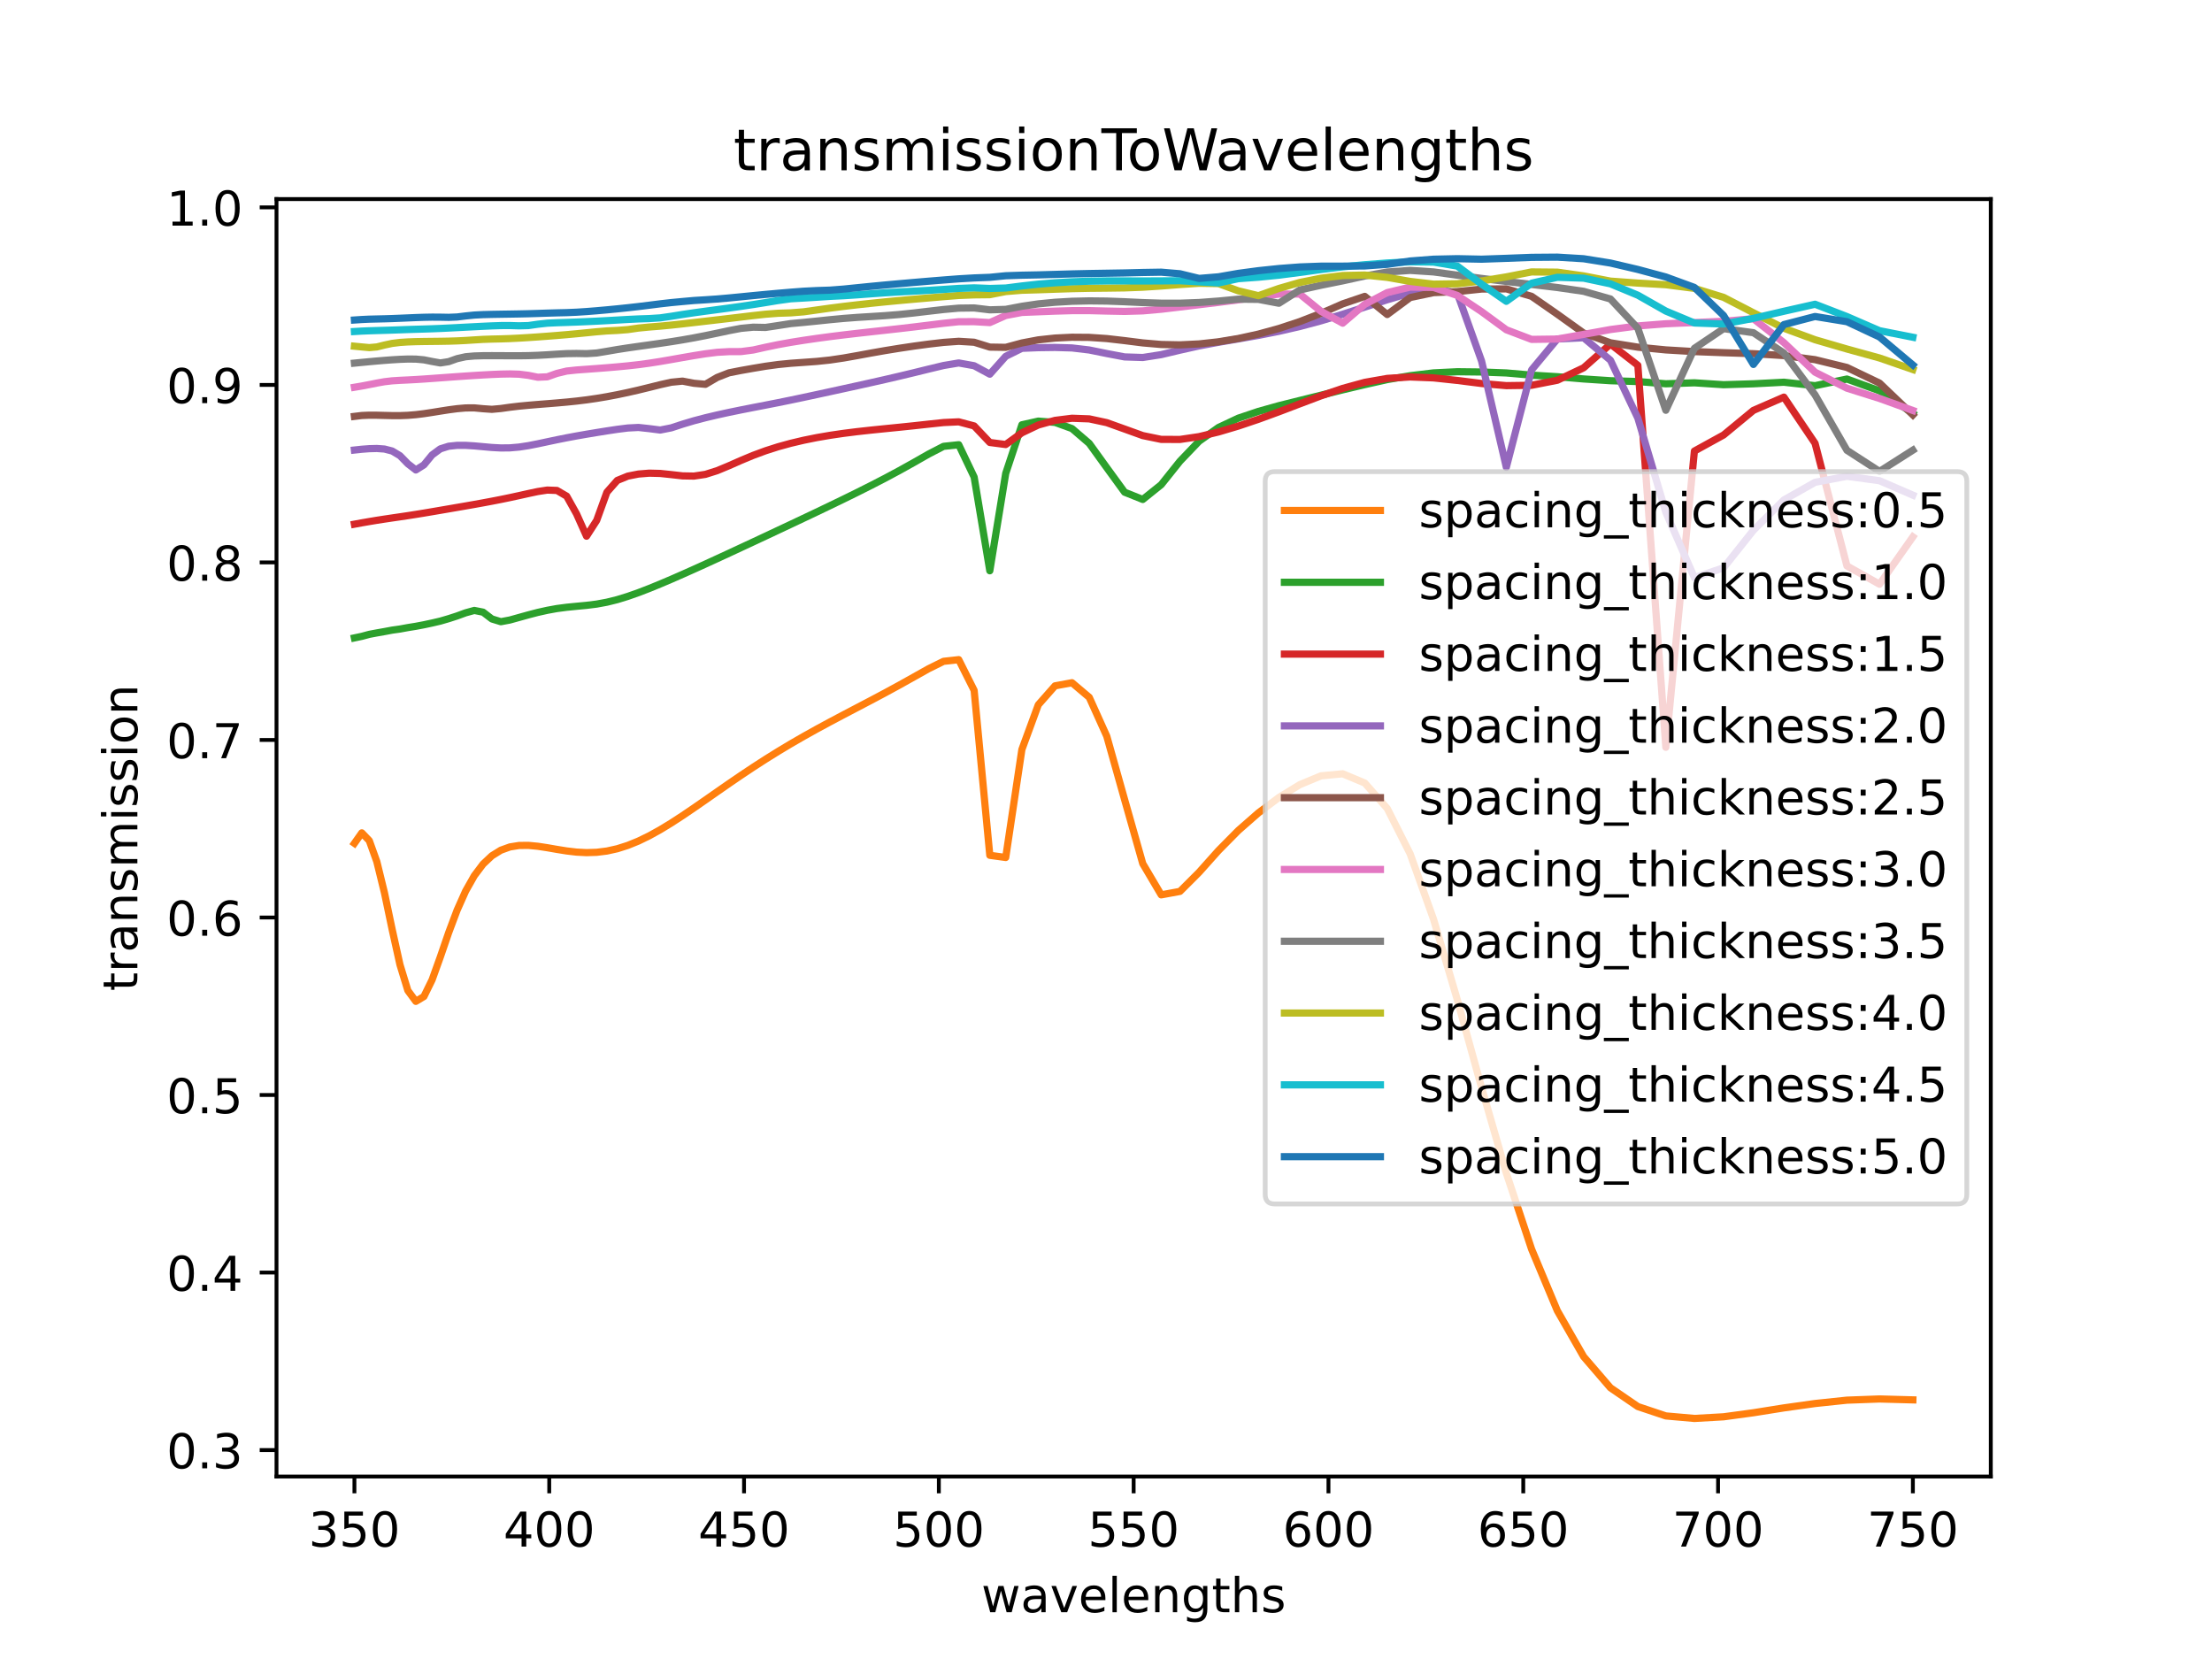 <?xml version="1.0" encoding="utf-8" standalone="no"?>
<!DOCTYPE svg PUBLIC "-//W3C//DTD SVG 1.1//EN"
  "http://www.w3.org/Graphics/SVG/1.1/DTD/svg11.dtd">
<!-- Created with matplotlib (https://matplotlib.org/) -->
<svg height="345.6pt" version="1.1" viewBox="0 0 460.8 345.6" width="460.8pt" xmlns="http://www.w3.org/2000/svg" xmlns:xlink="http://www.w3.org/1999/xlink">
 <defs>
  <style type="text/css">
*{stroke-linecap:butt;stroke-linejoin:round;}
  </style>
 </defs>
 <g id="figure_1">
  <g id="patch_1">
   <path d="M 0 345.6 
L 460.8 345.6 
L 460.8 0 
L 0 0 
z
" style="fill:#ffffff;"/>
  </g>
  <g id="axes_1">
   <g id="patch_2">
    <path d="M 57.6 307.584 
L 414.72 307.584 
L 414.72 41.472 
L 57.6 41.472 
z
" style="fill:#ffffff;"/>
   </g>
   <g id="matplotlib.axis_1">
    <g id="xtick_1">
     <g id="line2d_1">
      <defs>
       <path d="M 0 0 
L 0 3.5 
" id="m0652c06161" style="stroke:#000000;stroke-width:0.8;"/>
      </defs>
      <g>
       <use style="stroke:#000000;stroke-width:0.8;" x="73.833" xlink:href="#m0652c06161" y="307.584"/>
      </g>
     </g>
     <g id="text_1">
      <!-- 350 -->
      <defs>
       <path d="M 40.578 39.312 
Q 47.656 37.797 51.625 33 
Q 55.609 28.219 55.609 21.188 
Q 55.609 10.406 48.188 4.484 
Q 40.766 -1.422 27.094 -1.422 
Q 22.516 -1.422 17.656 -0.516 
Q 12.797 0.391 7.625 2.203 
L 7.625 11.719 
Q 11.719 9.328 16.594 8.109 
Q 21.484 6.891 26.812 6.891 
Q 36.078 6.891 40.938 10.547 
Q 45.797 14.203 45.797 21.188 
Q 45.797 27.641 41.281 31.266 
Q 36.766 34.906 28.719 34.906 
L 20.219 34.906 
L 20.219 43.016 
L 29.109 43.016 
Q 36.375 43.016 40.234 45.922 
Q 44.094 48.828 44.094 54.297 
Q 44.094 59.906 40.109 62.906 
Q 36.141 65.922 28.719 65.922 
Q 24.656 65.922 20.016 65.031 
Q 15.375 64.156 9.812 62.312 
L 9.812 71.094 
Q 15.438 72.656 20.344 73.438 
Q 25.25 74.219 29.594 74.219 
Q 40.828 74.219 47.359 69.109 
Q 53.906 64.016 53.906 55.328 
Q 53.906 49.266 50.438 45.094 
Q 46.969 40.922 40.578 39.312 
z
" id="DejaVuSans-51"/>
       <path d="M 10.797 72.906 
L 49.516 72.906 
L 49.516 64.594 
L 19.828 64.594 
L 19.828 46.734 
Q 21.969 47.469 24.109 47.828 
Q 26.266 48.188 28.422 48.188 
Q 40.625 48.188 47.75 41.5 
Q 54.891 34.812 54.891 23.391 
Q 54.891 11.625 47.562 5.094 
Q 40.234 -1.422 26.906 -1.422 
Q 22.312 -1.422 17.547 -0.641 
Q 12.797 0.141 7.719 1.703 
L 7.719 11.625 
Q 12.109 9.234 16.797 8.062 
Q 21.484 6.891 26.703 6.891 
Q 35.156 6.891 40.078 11.328 
Q 45.016 15.766 45.016 23.391 
Q 45.016 31 40.078 35.438 
Q 35.156 39.891 26.703 39.891 
Q 22.75 39.891 18.812 39.016 
Q 14.891 38.141 10.797 36.281 
z
" id="DejaVuSans-53"/>
       <path d="M 31.781 66.406 
Q 24.172 66.406 20.328 58.906 
Q 16.5 51.422 16.5 36.375 
Q 16.5 21.391 20.328 13.891 
Q 24.172 6.391 31.781 6.391 
Q 39.453 6.391 43.281 13.891 
Q 47.125 21.391 47.125 36.375 
Q 47.125 51.422 43.281 58.906 
Q 39.453 66.406 31.781 66.406 
z
M 31.781 74.219 
Q 44.047 74.219 50.516 64.516 
Q 56.984 54.828 56.984 36.375 
Q 56.984 17.969 50.516 8.266 
Q 44.047 -1.422 31.781 -1.422 
Q 19.531 -1.422 13.062 8.266 
Q 6.594 17.969 6.594 36.375 
Q 6.594 54.828 13.062 64.516 
Q 19.531 74.219 31.781 74.219 
z
" id="DejaVuSans-48"/>
      </defs>
      <g transform="translate(64.289 322.182)scale(0.1 -0.1)">
       <use xlink:href="#DejaVuSans-51"/>
       <use x="63.623" xlink:href="#DejaVuSans-53"/>
       <use x="127.246" xlink:href="#DejaVuSans-48"/>
      </g>
     </g>
    </g>
    <g id="xtick_2">
     <g id="line2d_2">
      <g>
       <use style="stroke:#000000;stroke-width:0.8;" x="114.415" xlink:href="#m0652c06161" y="307.584"/>
      </g>
     </g>
     <g id="text_2">
      <!-- 400 -->
      <defs>
       <path d="M 37.797 64.312 
L 12.891 25.391 
L 37.797 25.391 
z
M 35.203 72.906 
L 47.609 72.906 
L 47.609 25.391 
L 58.016 25.391 
L 58.016 17.188 
L 47.609 17.188 
L 47.609 0 
L 37.797 0 
L 37.797 17.188 
L 4.891 17.188 
L 4.891 26.703 
z
" id="DejaVuSans-52"/>
      </defs>
      <g transform="translate(104.871 322.182)scale(0.1 -0.1)">
       <use xlink:href="#DejaVuSans-52"/>
       <use x="63.623" xlink:href="#DejaVuSans-48"/>
       <use x="127.246" xlink:href="#DejaVuSans-48"/>
      </g>
     </g>
    </g>
    <g id="xtick_3">
     <g id="line2d_3">
      <g>
       <use style="stroke:#000000;stroke-width:0.8;" x="154.996" xlink:href="#m0652c06161" y="307.584"/>
      </g>
     </g>
     <g id="text_3">
      <!-- 450 -->
      <g transform="translate(145.453 322.182)scale(0.1 -0.1)">
       <use xlink:href="#DejaVuSans-52"/>
       <use x="63.623" xlink:href="#DejaVuSans-53"/>
       <use x="127.246" xlink:href="#DejaVuSans-48"/>
      </g>
     </g>
    </g>
    <g id="xtick_4">
     <g id="line2d_4">
      <g>
       <use style="stroke:#000000;stroke-width:0.8;" x="195.578" xlink:href="#m0652c06161" y="307.584"/>
      </g>
     </g>
     <g id="text_4">
      <!-- 500 -->
      <g transform="translate(186.034 322.182)scale(0.1 -0.1)">
       <use xlink:href="#DejaVuSans-53"/>
       <use x="63.623" xlink:href="#DejaVuSans-48"/>
       <use x="127.246" xlink:href="#DejaVuSans-48"/>
      </g>
     </g>
    </g>
    <g id="xtick_5">
     <g id="line2d_5">
      <g>
       <use style="stroke:#000000;stroke-width:0.8;" x="236.16" xlink:href="#m0652c06161" y="307.584"/>
      </g>
     </g>
     <g id="text_5">
      <!-- 550 -->
      <g transform="translate(226.616 322.182)scale(0.1 -0.1)">
       <use xlink:href="#DejaVuSans-53"/>
       <use x="63.623" xlink:href="#DejaVuSans-53"/>
       <use x="127.246" xlink:href="#DejaVuSans-48"/>
      </g>
     </g>
    </g>
    <g id="xtick_6">
     <g id="line2d_6">
      <g>
       <use style="stroke:#000000;stroke-width:0.8;" x="276.742" xlink:href="#m0652c06161" y="307.584"/>
      </g>
     </g>
     <g id="text_6">
      <!-- 600 -->
      <defs>
       <path d="M 33.016 40.375 
Q 26.375 40.375 22.484 35.828 
Q 18.609 31.297 18.609 23.391 
Q 18.609 15.531 22.484 10.953 
Q 26.375 6.391 33.016 6.391 
Q 39.656 6.391 43.531 10.953 
Q 47.406 15.531 47.406 23.391 
Q 47.406 31.297 43.531 35.828 
Q 39.656 40.375 33.016 40.375 
z
M 52.594 71.297 
L 52.594 62.312 
Q 48.875 64.062 45.094 64.984 
Q 41.312 65.922 37.594 65.922 
Q 27.828 65.922 22.672 59.328 
Q 17.531 52.734 16.797 39.406 
Q 19.672 43.656 24.016 45.922 
Q 28.375 48.188 33.594 48.188 
Q 44.578 48.188 50.953 41.516 
Q 57.328 34.859 57.328 23.391 
Q 57.328 12.156 50.688 5.359 
Q 44.047 -1.422 33.016 -1.422 
Q 20.359 -1.422 13.672 8.266 
Q 6.984 17.969 6.984 36.375 
Q 6.984 53.656 15.188 63.938 
Q 23.391 74.219 37.203 74.219 
Q 40.922 74.219 44.703 73.484 
Q 48.484 72.75 52.594 71.297 
z
" id="DejaVuSans-54"/>
      </defs>
      <g transform="translate(267.198 322.182)scale(0.1 -0.1)">
       <use xlink:href="#DejaVuSans-54"/>
       <use x="63.623" xlink:href="#DejaVuSans-48"/>
       <use x="127.246" xlink:href="#DejaVuSans-48"/>
      </g>
     </g>
    </g>
    <g id="xtick_7">
     <g id="line2d_7">
      <g>
       <use style="stroke:#000000;stroke-width:0.8;" x="317.324" xlink:href="#m0652c06161" y="307.584"/>
      </g>
     </g>
     <g id="text_7">
      <!-- 650 -->
      <g transform="translate(307.78 322.182)scale(0.1 -0.1)">
       <use xlink:href="#DejaVuSans-54"/>
       <use x="63.623" xlink:href="#DejaVuSans-53"/>
       <use x="127.246" xlink:href="#DejaVuSans-48"/>
      </g>
     </g>
    </g>
    <g id="xtick_8">
     <g id="line2d_8">
      <g>
       <use style="stroke:#000000;stroke-width:0.8;" x="357.905" xlink:href="#m0652c06161" y="307.584"/>
      </g>
     </g>
     <g id="text_8">
      <!-- 700 -->
      <defs>
       <path d="M 8.203 72.906 
L 55.078 72.906 
L 55.078 68.703 
L 28.609 0 
L 18.312 0 
L 43.219 64.594 
L 8.203 64.594 
z
" id="DejaVuSans-55"/>
      </defs>
      <g transform="translate(348.362 322.182)scale(0.1 -0.1)">
       <use xlink:href="#DejaVuSans-55"/>
       <use x="63.623" xlink:href="#DejaVuSans-48"/>
       <use x="127.246" xlink:href="#DejaVuSans-48"/>
      </g>
     </g>
    </g>
    <g id="xtick_9">
     <g id="line2d_9">
      <g>
       <use style="stroke:#000000;stroke-width:0.8;" x="398.487" xlink:href="#m0652c06161" y="307.584"/>
      </g>
     </g>
     <g id="text_9">
      <!-- 750 -->
      <g transform="translate(388.944 322.182)scale(0.1 -0.1)">
       <use xlink:href="#DejaVuSans-55"/>
       <use x="63.623" xlink:href="#DejaVuSans-53"/>
       <use x="127.246" xlink:href="#DejaVuSans-48"/>
      </g>
     </g>
    </g>
    <g id="text_10">
     <!-- wavelengths -->
     <defs>
      <path d="M 4.203 54.688 
L 13.188 54.688 
L 24.422 12.016 
L 35.594 54.688 
L 46.188 54.688 
L 57.422 12.016 
L 68.609 54.688 
L 77.594 54.688 
L 63.281 0 
L 52.688 0 
L 40.922 44.828 
L 29.109 0 
L 18.5 0 
z
" id="DejaVuSans-119"/>
      <path d="M 34.281 27.484 
Q 23.391 27.484 19.188 25 
Q 14.984 22.516 14.984 16.5 
Q 14.984 11.719 18.141 8.906 
Q 21.297 6.109 26.703 6.109 
Q 34.188 6.109 38.703 11.406 
Q 43.219 16.703 43.219 25.484 
L 43.219 27.484 
z
M 52.203 31.203 
L 52.203 0 
L 43.219 0 
L 43.219 8.297 
Q 40.141 3.328 35.547 0.953 
Q 30.953 -1.422 24.312 -1.422 
Q 15.922 -1.422 10.953 3.297 
Q 6 8.016 6 15.922 
Q 6 25.141 12.172 29.828 
Q 18.359 34.516 30.609 34.516 
L 43.219 34.516 
L 43.219 35.406 
Q 43.219 41.609 39.141 45 
Q 35.062 48.391 27.688 48.391 
Q 23 48.391 18.547 47.266 
Q 14.109 46.141 10.016 43.891 
L 10.016 52.203 
Q 14.938 54.109 19.578 55.047 
Q 24.219 56 28.609 56 
Q 40.484 56 46.344 49.844 
Q 52.203 43.703 52.203 31.203 
z
" id="DejaVuSans-97"/>
      <path d="M 2.984 54.688 
L 12.5 54.688 
L 29.594 8.797 
L 46.688 54.688 
L 56.203 54.688 
L 35.688 0 
L 23.484 0 
z
" id="DejaVuSans-118"/>
      <path d="M 56.203 29.594 
L 56.203 25.203 
L 14.891 25.203 
Q 15.484 15.922 20.484 11.062 
Q 25.484 6.203 34.422 6.203 
Q 39.594 6.203 44.453 7.469 
Q 49.312 8.734 54.109 11.281 
L 54.109 2.781 
Q 49.266 0.734 44.188 -0.344 
Q 39.109 -1.422 33.891 -1.422 
Q 20.797 -1.422 13.156 6.188 
Q 5.516 13.812 5.516 26.812 
Q 5.516 40.234 12.766 48.109 
Q 20.016 56 32.328 56 
Q 43.359 56 49.781 48.891 
Q 56.203 41.797 56.203 29.594 
z
M 47.219 32.234 
Q 47.125 39.594 43.094 43.984 
Q 39.062 48.391 32.422 48.391 
Q 24.906 48.391 20.391 44.141 
Q 15.875 39.891 15.188 32.172 
z
" id="DejaVuSans-101"/>
      <path d="M 9.422 75.984 
L 18.406 75.984 
L 18.406 0 
L 9.422 0 
z
" id="DejaVuSans-108"/>
      <path d="M 54.891 33.016 
L 54.891 0 
L 45.906 0 
L 45.906 32.719 
Q 45.906 40.484 42.875 44.328 
Q 39.844 48.188 33.797 48.188 
Q 26.516 48.188 22.312 43.547 
Q 18.109 38.922 18.109 30.906 
L 18.109 0 
L 9.078 0 
L 9.078 54.688 
L 18.109 54.688 
L 18.109 46.188 
Q 21.344 51.125 25.703 53.562 
Q 30.078 56 35.797 56 
Q 45.219 56 50.047 50.172 
Q 54.891 44.344 54.891 33.016 
z
" id="DejaVuSans-110"/>
      <path d="M 45.406 27.984 
Q 45.406 37.75 41.375 43.109 
Q 37.359 48.484 30.078 48.484 
Q 22.859 48.484 18.828 43.109 
Q 14.797 37.75 14.797 27.984 
Q 14.797 18.266 18.828 12.891 
Q 22.859 7.516 30.078 7.516 
Q 37.359 7.516 41.375 12.891 
Q 45.406 18.266 45.406 27.984 
z
M 54.391 6.781 
Q 54.391 -7.172 48.188 -13.984 
Q 42 -20.797 29.203 -20.797 
Q 24.469 -20.797 20.266 -20.094 
Q 16.062 -19.391 12.109 -17.922 
L 12.109 -9.188 
Q 16.062 -11.328 19.922 -12.344 
Q 23.781 -13.375 27.781 -13.375 
Q 36.625 -13.375 41.016 -8.766 
Q 45.406 -4.156 45.406 5.172 
L 45.406 9.625 
Q 42.625 4.781 38.281 2.391 
Q 33.938 0 27.875 0 
Q 17.828 0 11.672 7.656 
Q 5.516 15.328 5.516 27.984 
Q 5.516 40.672 11.672 48.328 
Q 17.828 56 27.875 56 
Q 33.938 56 38.281 53.609 
Q 42.625 51.219 45.406 46.391 
L 45.406 54.688 
L 54.391 54.688 
z
" id="DejaVuSans-103"/>
      <path d="M 18.312 70.219 
L 18.312 54.688 
L 36.812 54.688 
L 36.812 47.703 
L 18.312 47.703 
L 18.312 18.016 
Q 18.312 11.328 20.141 9.422 
Q 21.969 7.516 27.594 7.516 
L 36.812 7.516 
L 36.812 0 
L 27.594 0 
Q 17.188 0 13.234 3.875 
Q 9.281 7.766 9.281 18.016 
L 9.281 47.703 
L 2.688 47.703 
L 2.688 54.688 
L 9.281 54.688 
L 9.281 70.219 
z
" id="DejaVuSans-116"/>
      <path d="M 54.891 33.016 
L 54.891 0 
L 45.906 0 
L 45.906 32.719 
Q 45.906 40.484 42.875 44.328 
Q 39.844 48.188 33.797 48.188 
Q 26.516 48.188 22.312 43.547 
Q 18.109 38.922 18.109 30.906 
L 18.109 0 
L 9.078 0 
L 9.078 75.984 
L 18.109 75.984 
L 18.109 46.188 
Q 21.344 51.125 25.703 53.562 
Q 30.078 56 35.797 56 
Q 45.219 56 50.047 50.172 
Q 54.891 44.344 54.891 33.016 
z
" id="DejaVuSans-104"/>
      <path d="M 44.281 53.078 
L 44.281 44.578 
Q 40.484 46.531 36.375 47.5 
Q 32.281 48.484 27.875 48.484 
Q 21.188 48.484 17.844 46.438 
Q 14.5 44.391 14.5 40.281 
Q 14.5 37.156 16.891 35.375 
Q 19.281 33.594 26.516 31.984 
L 29.594 31.297 
Q 39.156 29.25 43.188 25.516 
Q 47.219 21.781 47.219 15.094 
Q 47.219 7.469 41.188 3.016 
Q 35.156 -1.422 24.609 -1.422 
Q 20.219 -1.422 15.453 -0.562 
Q 10.688 0.297 5.422 2 
L 5.422 11.281 
Q 10.406 8.688 15.234 7.391 
Q 20.062 6.109 24.812 6.109 
Q 31.156 6.109 34.562 8.281 
Q 37.984 10.453 37.984 14.406 
Q 37.984 18.062 35.516 20.016 
Q 33.062 21.969 24.703 23.781 
L 21.578 24.516 
Q 13.234 26.266 9.516 29.906 
Q 5.812 33.547 5.812 39.891 
Q 5.812 47.609 11.281 51.797 
Q 16.75 56 26.812 56 
Q 31.781 56 36.172 55.266 
Q 40.578 54.547 44.281 53.078 
z
" id="DejaVuSans-115"/>
     </defs>
     <g transform="translate(204.429 335.861)scale(0.1 -0.1)">
      <use xlink:href="#DejaVuSans-119"/>
      <use x="81.787" xlink:href="#DejaVuSans-97"/>
      <use x="143.066" xlink:href="#DejaVuSans-118"/>
      <use x="202.246" xlink:href="#DejaVuSans-101"/>
      <use x="263.77" xlink:href="#DejaVuSans-108"/>
      <use x="291.553" xlink:href="#DejaVuSans-101"/>
      <use x="353.076" xlink:href="#DejaVuSans-110"/>
      <use x="416.455" xlink:href="#DejaVuSans-103"/>
      <use x="479.932" xlink:href="#DejaVuSans-116"/>
      <use x="519.141" xlink:href="#DejaVuSans-104"/>
      <use x="582.52" xlink:href="#DejaVuSans-115"/>
     </g>
    </g>
   </g>
   <g id="matplotlib.axis_2">
    <g id="ytick_1">
     <g id="line2d_10">
      <defs>
       <path d="M 0 0 
L -3.5 0 
" id="m2aaad8d2aa" style="stroke:#000000;stroke-width:0.8;"/>
      </defs>
      <g>
       <use style="stroke:#000000;stroke-width:0.8;" x="57.6" xlink:href="#m2aaad8d2aa" y="302.077"/>
      </g>
     </g>
     <g id="text_11">
      <!-- 0.3 -->
      <defs>
       <path d="M 10.688 12.406 
L 21 12.406 
L 21 0 
L 10.688 0 
z
" id="DejaVuSans-46"/>
      </defs>
      <g transform="translate(34.697 305.876)scale(0.1 -0.1)">
       <use xlink:href="#DejaVuSans-48"/>
       <use x="63.623" xlink:href="#DejaVuSans-46"/>
       <use x="95.41" xlink:href="#DejaVuSans-51"/>
      </g>
     </g>
    </g>
    <g id="ytick_2">
     <g id="line2d_11">
      <g>
       <use style="stroke:#000000;stroke-width:0.8;" x="57.6" xlink:href="#m2aaad8d2aa" y="265.094"/>
      </g>
     </g>
     <g id="text_12">
      <!-- 0.4 -->
      <g transform="translate(34.697 268.893)scale(0.1 -0.1)">
       <use xlink:href="#DejaVuSans-48"/>
       <use x="63.623" xlink:href="#DejaVuSans-46"/>
       <use x="95.41" xlink:href="#DejaVuSans-52"/>
      </g>
     </g>
    </g>
    <g id="ytick_3">
     <g id="line2d_12">
      <g>
       <use style="stroke:#000000;stroke-width:0.8;" x="57.6" xlink:href="#m2aaad8d2aa" y="228.111"/>
      </g>
     </g>
     <g id="text_13">
      <!-- 0.5 -->
      <g transform="translate(34.697 231.911)scale(0.1 -0.1)">
       <use xlink:href="#DejaVuSans-48"/>
       <use x="63.623" xlink:href="#DejaVuSans-46"/>
       <use x="95.41" xlink:href="#DejaVuSans-53"/>
      </g>
     </g>
    </g>
    <g id="ytick_4">
     <g id="line2d_13">
      <g>
       <use style="stroke:#000000;stroke-width:0.8;" x="57.6" xlink:href="#m2aaad8d2aa" y="191.129"/>
      </g>
     </g>
     <g id="text_14">
      <!-- 0.6 -->
      <g transform="translate(34.697 194.928)scale(0.1 -0.1)">
       <use xlink:href="#DejaVuSans-48"/>
       <use x="63.623" xlink:href="#DejaVuSans-46"/>
       <use x="95.41" xlink:href="#DejaVuSans-54"/>
      </g>
     </g>
    </g>
    <g id="ytick_5">
     <g id="line2d_14">
      <g>
       <use style="stroke:#000000;stroke-width:0.8;" x="57.6" xlink:href="#m2aaad8d2aa" y="154.146"/>
      </g>
     </g>
     <g id="text_15">
      <!-- 0.7 -->
      <g transform="translate(34.697 157.945)scale(0.1 -0.1)">
       <use xlink:href="#DejaVuSans-48"/>
       <use x="63.623" xlink:href="#DejaVuSans-46"/>
       <use x="95.41" xlink:href="#DejaVuSans-55"/>
      </g>
     </g>
    </g>
    <g id="ytick_6">
     <g id="line2d_15">
      <g>
       <use style="stroke:#000000;stroke-width:0.8;" x="57.6" xlink:href="#m2aaad8d2aa" y="117.164"/>
      </g>
     </g>
     <g id="text_16">
      <!-- 0.8 -->
      <defs>
       <path d="M 31.781 34.625 
Q 24.75 34.625 20.719 30.859 
Q 16.703 27.094 16.703 20.516 
Q 16.703 13.922 20.719 10.156 
Q 24.75 6.391 31.781 6.391 
Q 38.812 6.391 42.859 10.172 
Q 46.922 13.969 46.922 20.516 
Q 46.922 27.094 42.891 30.859 
Q 38.875 34.625 31.781 34.625 
z
M 21.922 38.812 
Q 15.578 40.375 12.031 44.719 
Q 8.5 49.078 8.5 55.328 
Q 8.5 64.062 14.719 69.141 
Q 20.953 74.219 31.781 74.219 
Q 42.672 74.219 48.875 69.141 
Q 55.078 64.062 55.078 55.328 
Q 55.078 49.078 51.531 44.719 
Q 48 40.375 41.703 38.812 
Q 48.828 37.156 52.797 32.312 
Q 56.781 27.484 56.781 20.516 
Q 56.781 9.906 50.312 4.234 
Q 43.844 -1.422 31.781 -1.422 
Q 19.734 -1.422 13.25 4.234 
Q 6.781 9.906 6.781 20.516 
Q 6.781 27.484 10.781 32.312 
Q 14.797 37.156 21.922 38.812 
z
M 18.312 54.391 
Q 18.312 48.734 21.844 45.562 
Q 25.391 42.391 31.781 42.391 
Q 38.141 42.391 41.719 45.562 
Q 45.312 48.734 45.312 54.391 
Q 45.312 60.062 41.719 63.234 
Q 38.141 66.406 31.781 66.406 
Q 25.391 66.406 21.844 63.234 
Q 18.312 60.062 18.312 54.391 
z
" id="DejaVuSans-56"/>
      </defs>
      <g transform="translate(34.697 120.963)scale(0.1 -0.1)">
       <use xlink:href="#DejaVuSans-48"/>
       <use x="63.623" xlink:href="#DejaVuSans-46"/>
       <use x="95.41" xlink:href="#DejaVuSans-56"/>
      </g>
     </g>
    </g>
    <g id="ytick_7">
     <g id="line2d_16">
      <g>
       <use style="stroke:#000000;stroke-width:0.8;" x="57.6" xlink:href="#m2aaad8d2aa" y="80.181"/>
      </g>
     </g>
     <g id="text_17">
      <!-- 0.9 -->
      <defs>
       <path d="M 10.984 1.516 
L 10.984 10.5 
Q 14.703 8.734 18.5 7.812 
Q 22.312 6.891 25.984 6.891 
Q 35.75 6.891 40.891 13.453 
Q 46.047 20.016 46.781 33.406 
Q 43.953 29.203 39.594 26.953 
Q 35.25 24.703 29.984 24.703 
Q 19.047 24.703 12.672 31.312 
Q 6.297 37.938 6.297 49.422 
Q 6.297 60.641 12.938 67.422 
Q 19.578 74.219 30.609 74.219 
Q 43.266 74.219 49.922 64.516 
Q 56.594 54.828 56.594 36.375 
Q 56.594 19.141 48.406 8.859 
Q 40.234 -1.422 26.422 -1.422 
Q 22.703 -1.422 18.891 -0.688 
Q 15.094 0.047 10.984 1.516 
z
M 30.609 32.422 
Q 37.25 32.422 41.125 36.953 
Q 45.016 41.5 45.016 49.422 
Q 45.016 57.281 41.125 61.844 
Q 37.25 66.406 30.609 66.406 
Q 23.969 66.406 20.094 61.844 
Q 16.219 57.281 16.219 49.422 
Q 16.219 41.5 20.094 36.953 
Q 23.969 32.422 30.609 32.422 
z
" id="DejaVuSans-57"/>
      </defs>
      <g transform="translate(34.697 83.98)scale(0.1 -0.1)">
       <use xlink:href="#DejaVuSans-48"/>
       <use x="63.623" xlink:href="#DejaVuSans-46"/>
       <use x="95.41" xlink:href="#DejaVuSans-57"/>
      </g>
     </g>
    </g>
    <g id="ytick_8">
     <g id="line2d_17">
      <g>
       <use style="stroke:#000000;stroke-width:0.8;" x="57.6" xlink:href="#m2aaad8d2aa" y="43.198"/>
      </g>
     </g>
     <g id="text_18">
      <!-- 1.0 -->
      <defs>
       <path d="M 12.406 8.297 
L 28.516 8.297 
L 28.516 63.922 
L 10.984 60.406 
L 10.984 69.391 
L 28.422 72.906 
L 38.281 72.906 
L 38.281 8.297 
L 54.391 8.297 
L 54.391 0 
L 12.406 0 
z
" id="DejaVuSans-49"/>
      </defs>
      <g transform="translate(34.697 46.997)scale(0.1 -0.1)">
       <use xlink:href="#DejaVuSans-49"/>
       <use x="63.623" xlink:href="#DejaVuSans-46"/>
       <use x="95.41" xlink:href="#DejaVuSans-48"/>
      </g>
     </g>
    </g>
    <g id="text_19">
     <!-- transmission -->
     <defs>
      <path d="M 41.109 46.297 
Q 39.594 47.172 37.812 47.578 
Q 36.031 48 33.891 48 
Q 26.266 48 22.188 43.047 
Q 18.109 38.094 18.109 28.812 
L 18.109 0 
L 9.078 0 
L 9.078 54.688 
L 18.109 54.688 
L 18.109 46.188 
Q 20.953 51.172 25.484 53.578 
Q 30.031 56 36.531 56 
Q 37.453 56 38.578 55.875 
Q 39.703 55.766 41.062 55.516 
z
" id="DejaVuSans-114"/>
      <path d="M 52 44.188 
Q 55.375 50.25 60.062 53.125 
Q 64.75 56 71.094 56 
Q 79.641 56 84.281 50.016 
Q 88.922 44.047 88.922 33.016 
L 88.922 0 
L 79.891 0 
L 79.891 32.719 
Q 79.891 40.578 77.094 44.375 
Q 74.312 48.188 68.609 48.188 
Q 61.625 48.188 57.562 43.547 
Q 53.516 38.922 53.516 30.906 
L 53.516 0 
L 44.484 0 
L 44.484 32.719 
Q 44.484 40.625 41.703 44.406 
Q 38.922 48.188 33.109 48.188 
Q 26.219 48.188 22.156 43.531 
Q 18.109 38.875 18.109 30.906 
L 18.109 0 
L 9.078 0 
L 9.078 54.688 
L 18.109 54.688 
L 18.109 46.188 
Q 21.188 51.219 25.484 53.609 
Q 29.781 56 35.688 56 
Q 41.656 56 45.828 52.969 
Q 50 49.953 52 44.188 
z
" id="DejaVuSans-109"/>
      <path d="M 9.422 54.688 
L 18.406 54.688 
L 18.406 0 
L 9.422 0 
z
M 9.422 75.984 
L 18.406 75.984 
L 18.406 64.594 
L 9.422 64.594 
z
" id="DejaVuSans-105"/>
      <path d="M 30.609 48.391 
Q 23.391 48.391 19.188 42.75 
Q 14.984 37.109 14.984 27.297 
Q 14.984 17.484 19.156 11.844 
Q 23.344 6.203 30.609 6.203 
Q 37.797 6.203 41.984 11.859 
Q 46.188 17.531 46.188 27.297 
Q 46.188 37.016 41.984 42.703 
Q 37.797 48.391 30.609 48.391 
z
M 30.609 56 
Q 42.328 56 49.016 48.375 
Q 55.719 40.766 55.719 27.297 
Q 55.719 13.875 49.016 6.219 
Q 42.328 -1.422 30.609 -1.422 
Q 18.844 -1.422 12.172 6.219 
Q 5.516 13.875 5.516 27.297 
Q 5.516 40.766 12.172 48.375 
Q 18.844 56 30.609 56 
z
" id="DejaVuSans-111"/>
     </defs>
     <g transform="translate(28.617 206.467)rotate(-90)scale(0.1 -0.1)">
      <use xlink:href="#DejaVuSans-116"/>
      <use x="39.209" xlink:href="#DejaVuSans-114"/>
      <use x="80.322" xlink:href="#DejaVuSans-97"/>
      <use x="141.602" xlink:href="#DejaVuSans-110"/>
      <use x="204.98" xlink:href="#DejaVuSans-115"/>
      <use x="257.08" xlink:href="#DejaVuSans-109"/>
      <use x="354.492" xlink:href="#DejaVuSans-105"/>
      <use x="382.275" xlink:href="#DejaVuSans-115"/>
      <use x="434.375" xlink:href="#DejaVuSans-115"/>
      <use x="486.475" xlink:href="#DejaVuSans-105"/>
      <use x="514.258" xlink:href="#DejaVuSans-111"/>
      <use x="575.439" xlink:href="#DejaVuSans-110"/>
     </g>
    </g>
   </g>
   <g id="line2d_18">
    <path clip-path="url(#pd61970fc2f)" d="M 398.487 291.619 
L 391.54 291.43 
L 384.75 291.678 
L 378.111 292.378 
L 371.619 293.289 
L 365.269 294.301 
L 359.056 295.143 
L 352.975 295.488 
L 347.023 294.962 
L 341.195 293.013 
L 335.488 289.106 
L 329.898 282.611 
L 324.422 273.049 
L 319.055 260.215 
L 313.795 244.39 
L 308.638 226.551 
L 303.582 208.267 
L 298.624 191.474 
L 293.76 177.87 
L 288.988 168.418 
L 284.306 163.115 
L 279.711 161.195 
L 275.201 161.618 
L 270.773 163.462 
L 266.424 166.129 
L 262.154 169.335 
L 257.96 173.009 
L 253.839 177.182 
L 249.791 181.713 
L 245.812 185.693 
L 241.901 186.413 
L 238.058 179.91 
L 234.278 166.58 
L 230.563 153.373 
L 226.908 145.265 
L 223.314 142.224 
L 219.778 142.875 
L 216.3 146.818 
L 212.877 156.137 
L 209.509 178.631 
L 206.194 178.174 
L 202.931 143.818 
L 199.719 137.418 
L 196.557 137.767 
L 193.442 139.308 
L 190.375 141.029 
L 187.355 142.718 
L 184.379 144.338 
L 181.448 145.896 
L 178.56 147.409 
L 175.714 148.9 
L 172.91 150.385 
L 170.146 151.881 
L 167.422 153.401 
L 164.736 154.951 
L 162.088 156.54 
L 159.478 158.166 
L 156.904 159.829 
L 154.365 161.521 
L 151.861 163.231 
L 149.392 164.946 
L 146.956 166.648 
L 144.552 168.314 
L 142.181 169.921 
L 139.841 171.442 
L 137.532 172.848 
L 135.254 174.112 
L 133.005 175.207 
L 130.785 176.11 
L 128.594 176.806 
L 126.43 177.286 
L 124.294 177.551 
L 122.186 177.618 
L 120.103 177.51 
L 118.046 177.268 
L 116.015 176.943 
L 114.009 176.594 
L 112.027 176.291 
L 110.07 176.108 
L 108.136 176.126 
L 106.225 176.431 
L 104.337 177.113 
L 102.472 178.272 
L 100.628 180.009 
L 98.806 182.429 
L 97.005 185.616 
L 95.226 189.6 
L 93.466 194.286 
L 91.727 199.348 
L 90.008 204.126 
L 88.308 207.597 
L 86.627 208.6 
L 84.965 206.349 
L 83.322 200.971 
L 81.696 193.634 
L 80.089 185.985 
L 78.499 179.493 
L 76.927 175.118 
L 75.371 173.501 
L 73.833 175.68 
" style="fill:none;stroke:#ff7f0e;stroke-linecap:square;stroke-width:1.5;"/>
   </g>
   <g id="line2d_19">
    <path clip-path="url(#pd61970fc2f)" d="M 398.487 86.115 
L 391.54 81.416 
L 384.75 78.96 
L 378.111 80.346 
L 371.619 79.625 
L 365.269 79.952 
L 359.056 80.142 
L 352.975 79.745 
L 347.023 79.949 
L 341.195 79.482 
L 335.488 79.31 
L 329.898 78.943 
L 324.422 78.474 
L 319.055 78.148 
L 313.795 77.691 
L 308.638 77.495 
L 303.582 77.438 
L 298.624 77.679 
L 293.76 78.267 
L 288.988 79.075 
L 284.306 80.124 
L 279.711 81.214 
L 275.201 82.325 
L 270.773 83.422 
L 266.424 84.506 
L 262.154 85.702 
L 257.96 87.112 
L 253.839 89.05 
L 249.791 91.917 
L 245.812 96.073 
L 241.901 100.968 
L 238.058 104.049 
L 234.278 102.535 
L 230.563 97.431 
L 226.908 92.366 
L 223.314 89.278 
L 219.778 87.994 
L 216.3 87.725 
L 212.877 88.492 
L 209.509 98.617 
L 206.194 118.9 
L 202.931 99.379 
L 199.719 92.644 
L 196.557 92.983 
L 193.442 94.596 
L 190.375 96.345 
L 187.355 98.026 
L 184.379 99.622 
L 181.448 101.134 
L 178.56 102.585 
L 175.714 103.983 
L 172.91 105.338 
L 170.146 106.662 
L 167.422 107.953 
L 164.736 109.223 
L 162.088 110.467 
L 159.478 111.693 
L 156.904 112.898 
L 154.365 114.08 
L 151.861 115.245 
L 149.392 116.384 
L 146.956 117.501 
L 144.552 118.59 
L 142.181 119.648 
L 139.841 120.674 
L 137.532 121.655 
L 135.254 122.588 
L 133.005 123.455 
L 130.785 124.237 
L 128.594 124.912 
L 126.43 125.448 
L 124.294 125.842 
L 122.186 126.104 
L 120.103 126.3 
L 118.046 126.504 
L 116.015 126.771 
L 114.009 127.136 
L 112.027 127.578 
L 110.07 128.087 
L 108.136 128.625 
L 106.225 129.157 
L 104.337 129.512 
L 102.472 128.939 
L 100.628 127.525 
L 98.806 127.165 
L 97.005 127.66 
L 95.226 128.311 
L 93.466 128.88 
L 91.727 129.386 
L 90.008 129.787 
L 88.308 130.15 
L 86.627 130.469 
L 84.965 130.737 
L 83.322 131.037 
L 81.696 131.267 
L 80.089 131.568 
L 78.499 131.849 
L 76.927 132.144 
L 75.371 132.563 
L 73.833 132.889 
" style="fill:none;stroke:#2ca02c;stroke-linecap:square;stroke-width:1.5;"/>
   </g>
   <g id="line2d_20">
    <path clip-path="url(#pd61970fc2f)" d="M 398.487 111.841 
L 391.54 121.705 
L 384.75 117.893 
L 378.111 92.348 
L 371.619 82.728 
L 365.269 85.488 
L 359.056 90.616 
L 352.975 93.962 
L 347.023 155.674 
L 341.195 76.102 
L 335.488 71.677 
L 329.898 76.62 
L 324.422 79.213 
L 319.055 80.262 
L 313.795 80.336 
L 308.638 79.889 
L 303.582 79.251 
L 298.624 78.72 
L 293.76 78.528 
L 288.988 78.828 
L 284.306 79.65 
L 279.711 80.909 
L 275.201 82.456 
L 270.773 84.123 
L 266.424 85.783 
L 262.154 87.346 
L 257.96 88.76 
L 253.839 89.985 
L 249.791 90.957 
L 245.812 91.546 
L 241.901 91.531 
L 238.058 90.741 
L 234.278 89.377 
L 230.563 88.046 
L 226.908 87.258 
L 223.314 87.129 
L 219.778 87.572 
L 216.3 88.534 
L 212.877 90.163 
L 209.509 92.605 
L 206.194 92.174 
L 202.931 88.729 
L 199.719 87.876 
L 196.557 88.022 
L 193.442 88.353 
L 190.375 88.69 
L 187.355 89.003 
L 184.379 89.3 
L 181.448 89.598 
L 178.56 89.917 
L 175.714 90.275 
L 172.91 90.686 
L 170.146 91.16 
L 167.422 91.71 
L 164.736 92.343 
L 162.088 93.071 
L 159.478 93.907 
L 156.904 94.858 
L 154.365 95.914 
L 151.861 97.02 
L 149.392 98.048 
L 146.956 98.817 
L 144.552 99.177 
L 142.181 99.134 
L 139.841 98.869 
L 137.532 98.626 
L 135.254 98.568 
L 133.005 98.751 
L 130.785 99.185 
L 128.594 100.079 
L 126.43 102.528 
L 124.294 108.422 
L 122.186 111.698 
L 120.103 107.046 
L 118.046 103.356 
L 116.015 102.168 
L 114.009 102.092 
L 112.027 102.396 
L 110.07 102.811 
L 108.136 103.241 
L 106.225 103.656 
L 104.337 104.045 
L 102.472 104.409 
L 100.628 104.753 
L 98.806 105.081 
L 97.005 105.397 
L 95.226 105.704 
L 93.466 106.007 
L 91.727 106.306 
L 90.008 106.6 
L 88.308 106.886 
L 86.627 107.158 
L 84.965 107.418 
L 83.322 107.663 
L 81.696 107.901 
L 80.089 108.14 
L 78.499 108.386 
L 76.927 108.647 
L 75.371 108.916 
L 73.833 109.199 
" style="fill:none;stroke:#d62728;stroke-linecap:square;stroke-width:1.5;"/>
   </g>
   <g id="line2d_21">
    <path clip-path="url(#pd61970fc2f)" d="M 398.487 103.151 
L 391.54 100.141 
L 384.75 99.22 
L 378.111 100.472 
L 371.619 104.147 
L 365.269 110.467 
L 359.056 118.282 
L 352.975 120.337 
L 347.023 106.716 
L 341.195 87.1 
L 335.488 75.04 
L 329.898 70.361 
L 324.422 70.62 
L 319.055 77.066 
L 313.795 97.337 
L 308.638 75.204 
L 303.582 61.103 
L 298.624 60.084 
L 293.76 61.031 
L 288.988 62.445 
L 284.306 63.975 
L 279.711 65.467 
L 275.201 66.831 
L 270.773 68.016 
L 266.424 69.02 
L 262.154 69.867 
L 257.96 70.604 
L 253.839 71.304 
L 249.791 72.06 
L 245.812 72.946 
L 241.901 73.874 
L 238.058 74.474 
L 234.278 74.352 
L 230.563 73.648 
L 226.908 72.907 
L 223.314 72.482 
L 219.778 72.378 
L 216.3 72.425 
L 212.877 72.56 
L 209.509 74.225 
L 206.194 77.95 
L 202.931 76.187 
L 199.719 75.611 
L 196.557 76.142 
L 193.442 76.888 
L 190.375 77.642 
L 187.355 78.365 
L 184.379 79.056 
L 181.448 79.718 
L 178.56 80.359 
L 175.714 80.983 
L 172.91 81.594 
L 170.146 82.194 
L 167.422 82.779 
L 164.736 83.343 
L 162.088 83.882 
L 159.478 84.395 
L 156.904 84.892 
L 154.365 85.391 
L 151.861 85.905 
L 149.392 86.446 
L 146.956 87.023 
L 144.552 87.653 
L 142.181 88.361 
L 139.841 89.129 
L 137.532 89.585 
L 135.254 89.292 
L 133.005 89.047 
L 130.785 89.16 
L 128.594 89.436 
L 126.43 89.762 
L 124.294 90.104 
L 122.186 90.454 
L 120.103 90.818 
L 118.046 91.201 
L 116.015 91.608 
L 114.009 92.031 
L 112.027 92.453 
L 110.07 92.836 
L 108.136 93.131 
L 106.225 93.296 
L 104.337 93.317 
L 102.472 93.217 
L 100.628 93.052 
L 98.806 92.886 
L 97.005 92.776 
L 95.226 92.774 
L 93.466 92.958 
L 91.727 93.504 
L 90.008 94.776 
L 88.308 96.847 
L 86.627 97.902 
L 84.965 96.611 
L 83.322 94.93 
L 81.696 93.954 
L 80.089 93.54 
L 78.499 93.427 
L 76.927 93.467 
L 75.371 93.585 
L 73.833 93.751 
" style="fill:none;stroke:#9467bd;stroke-linecap:square;stroke-width:1.5;"/>
   </g>
   <g id="line2d_22">
    <path clip-path="url(#pd61970fc2f)" d="M 398.487 86.434 
L 391.54 79.803 
L 384.75 76.547 
L 378.111 74.923 
L 371.619 74.072 
L 365.269 73.678 
L 359.056 73.473 
L 352.975 73.243 
L 347.023 72.891 
L 341.195 72.32 
L 335.488 71.411 
L 329.898 69.38 
L 324.422 65.455 
L 319.055 61.727 
L 313.795 60.178 
L 308.638 60.215 
L 303.582 60.745 
L 298.624 60.96 
L 293.76 61.984 
L 288.988 65.522 
L 284.306 61.74 
L 279.711 63.298 
L 275.201 65.272 
L 270.773 66.991 
L 266.424 68.427 
L 262.154 69.598 
L 257.96 70.519 
L 253.839 71.201 
L 249.791 71.646 
L 245.812 71.841 
L 241.901 71.764 
L 238.058 71.432 
L 234.278 70.957 
L 230.563 70.528 
L 226.908 70.282 
L 223.314 70.253 
L 219.778 70.424 
L 216.3 70.801 
L 212.877 71.446 
L 209.509 72.359 
L 206.194 72.305 
L 202.931 71.294 
L 199.719 71.1 
L 196.557 71.326 
L 193.442 71.686 
L 190.375 72.1 
L 187.355 72.551 
L 184.379 73.034 
L 181.448 73.549 
L 178.56 74.08 
L 175.714 74.584 
L 172.91 74.999 
L 170.146 75.29 
L 167.422 75.486 
L 164.736 75.675 
L 162.088 75.936 
L 159.478 76.295 
L 156.904 76.724 
L 154.365 77.172 
L 151.861 77.665 
L 149.392 78.631 
L 146.956 80.06 
L 144.552 79.844 
L 142.181 79.394 
L 139.841 79.623 
L 137.532 80.138 
L 135.254 80.706 
L 133.005 81.255 
L 130.785 81.762 
L 128.594 82.222 
L 126.43 82.633 
L 124.294 82.991 
L 122.186 83.296 
L 120.103 83.55 
L 118.046 83.761 
L 116.015 83.941 
L 114.009 84.104 
L 112.027 84.26 
L 110.07 84.424 
L 108.136 84.608 
L 106.225 84.833 
L 104.337 85.1 
L 102.472 85.27 
L 100.628 85.142 
L 98.806 84.97 
L 97.005 84.98 
L 95.226 85.136 
L 93.466 85.369 
L 91.727 85.641 
L 90.008 85.918 
L 88.308 86.175 
L 86.627 86.382 
L 84.965 86.519 
L 83.322 86.582 
L 81.696 86.579 
L 80.089 86.541 
L 78.499 86.499 
L 76.927 86.49 
L 75.371 86.555 
L 73.833 86.742 
" style="fill:none;stroke:#8c564b;stroke-linecap:square;stroke-width:1.5;"/>
   </g>
   <g id="line2d_23">
    <path clip-path="url(#pd61970fc2f)" d="M 398.487 85.513 
L 391.54 83.007 
L 384.75 80.868 
L 378.111 77.535 
L 371.619 71.378 
L 365.269 66.393 
L 359.056 66.928 
L 352.975 67.191 
L 347.023 67.443 
L 341.195 67.898 
L 335.488 68.648 
L 329.898 69.659 
L 324.422 70.63 
L 319.055 70.702 
L 313.795 68.699 
L 308.638 64.916 
L 303.582 61.539 
L 298.624 59.88 
L 293.76 59.806 
L 288.988 60.954 
L 284.306 63.403 
L 279.711 67.324 
L 275.201 64.865 
L 270.773 61.256 
L 266.424 61.26 
L 262.154 61.858 
L 257.96 62.46 
L 253.839 62.992 
L 249.791 63.479 
L 245.812 63.958 
L 241.901 64.419 
L 238.058 64.76 
L 234.278 64.872 
L 230.563 64.799 
L 226.908 64.707 
L 223.314 64.712 
L 219.778 64.814 
L 216.3 64.951 
L 212.877 65.087 
L 209.509 65.728 
L 206.194 67.201 
L 202.931 67.009 
L 199.719 67.019 
L 196.557 67.349 
L 193.442 67.735 
L 190.375 68.109 
L 187.355 68.462 
L 184.379 68.795 
L 181.448 69.118 
L 178.56 69.441 
L 175.714 69.772 
L 172.91 70.121 
L 170.146 70.492 
L 167.422 70.888 
L 164.736 71.318 
L 162.088 71.794 
L 159.478 72.335 
L 156.904 72.911 
L 154.365 73.241 
L 151.861 73.251 
L 149.392 73.392 
L 146.956 73.698 
L 144.552 74.079 
L 142.181 74.489 
L 139.841 74.904 
L 137.532 75.301 
L 135.254 75.658 
L 133.005 75.962 
L 130.785 76.211 
L 128.594 76.421 
L 126.43 76.604 
L 124.294 76.77 
L 122.186 76.924 
L 120.103 77.077 
L 118.046 77.298 
L 116.015 77.786 
L 114.009 78.498 
L 112.027 78.583 
L 110.07 78.193 
L 108.136 77.952 
L 106.225 77.896 
L 104.337 77.931 
L 102.472 78.009 
L 100.628 78.107 
L 98.806 78.217 
L 97.005 78.334 
L 95.226 78.458 
L 93.466 78.584 
L 91.727 78.711 
L 90.008 78.836 
L 88.308 78.956 
L 86.627 79.063 
L 84.965 79.152 
L 83.322 79.23 
L 81.696 79.332 
L 80.089 79.52 
L 78.499 79.801 
L 76.927 80.116 
L 75.371 80.414 
L 73.833 80.673 
" style="fill:none;stroke:#e377c2;stroke-linecap:square;stroke-width:1.5;"/>
   </g>
   <g id="line2d_24">
    <path clip-path="url(#pd61970fc2f)" d="M 398.487 93.777 
L 391.54 98.2 
L 384.75 93.807 
L 378.111 82.263 
L 371.619 73.543 
L 365.269 69.304 
L 359.056 68.463 
L 352.975 72.563 
L 347.023 85.464 
L 341.195 68.385 
L 335.488 62.282 
L 329.898 60.687 
L 324.422 59.895 
L 319.055 59.255 
L 313.795 58.629 
L 308.638 58 
L 303.582 57.327 
L 298.624 56.645 
L 293.76 56.328 
L 288.988 56.664 
L 284.306 57.497 
L 279.711 58.508 
L 275.201 59.418 
L 270.773 60.4 
L 266.424 63.172 
L 262.154 62.366 
L 257.96 62.323 
L 253.839 62.715 
L 249.791 63.017 
L 245.812 63.163 
L 241.901 63.158 
L 238.058 63.035 
L 234.278 62.858 
L 230.563 62.718 
L 226.908 62.679 
L 223.314 62.761 
L 219.778 62.966 
L 216.3 63.301 
L 212.877 63.804 
L 209.509 64.446 
L 206.194 64.543 
L 202.931 64.149 
L 199.719 64.19 
L 196.557 64.475 
L 193.442 64.835 
L 190.375 65.198 
L 187.355 65.514 
L 184.379 65.755 
L 181.448 65.94 
L 178.56 66.118 
L 175.714 66.334 
L 172.91 66.598 
L 170.146 66.888 
L 167.422 67.161 
L 164.736 67.407 
L 162.088 67.817 
L 159.478 68.211 
L 156.904 68.161 
L 154.365 68.402 
L 151.861 68.879 
L 149.392 69.405 
L 146.956 69.911 
L 144.552 70.377 
L 142.181 70.798 
L 139.841 71.176 
L 137.532 71.521 
L 135.254 71.843 
L 133.005 72.156 
L 130.785 72.473 
L 128.594 72.812 
L 126.43 73.185 
L 124.294 73.538 
L 122.186 73.672 
L 120.103 73.634 
L 118.046 73.664 
L 116.015 73.777 
L 114.009 73.909 
L 112.027 74.017 
L 110.07 74.085 
L 108.136 74.112 
L 106.225 74.111 
L 104.337 74.098 
L 102.472 74.09 
L 100.628 74.1 
L 98.806 74.153 
L 97.005 74.314 
L 95.226 74.711 
L 93.466 75.338 
L 91.727 75.609 
L 90.008 75.3 
L 88.308 74.96 
L 86.627 74.808 
L 84.965 74.795 
L 83.322 74.855 
L 81.696 74.953 
L 80.089 75.072 
L 78.499 75.205 
L 76.927 75.347 
L 75.371 75.495 
L 73.833 75.645 
" style="fill:none;stroke:#7f7f7f;stroke-linecap:square;stroke-width:1.5;"/>
   </g>
   <g id="line2d_25">
    <path clip-path="url(#pd61970fc2f)" d="M 398.487 76.981 
L 391.54 74.576 
L 384.75 72.706 
L 378.111 70.772 
L 371.619 68.38 
L 365.269 65.156 
L 359.056 61.942 
L 352.975 60.074 
L 347.023 59.309 
L 341.195 58.974 
L 335.488 58.562 
L 329.898 57.475 
L 324.422 56.698 
L 319.055 56.648 
L 313.795 57.678 
L 308.638 58.536 
L 303.582 59.117 
L 298.624 59.193 
L 293.76 58.623 
L 288.988 57.782 
L 284.306 57.298 
L 279.711 57.397 
L 275.201 57.955 
L 270.773 58.841 
L 266.424 60.091 
L 262.154 61.595 
L 257.96 60.585 
L 253.839 59.08 
L 249.791 59.012 
L 245.812 59.275 
L 241.901 59.58 
L 238.058 59.831 
L 234.278 59.972 
L 230.563 60.022 
L 226.908 60.058 
L 223.314 60.133 
L 219.778 60.247 
L 216.3 60.368 
L 212.877 60.465 
L 209.509 60.737 
L 206.194 61.387 
L 202.931 61.424 
L 199.719 61.551 
L 196.557 61.8 
L 193.442 62.066 
L 190.375 62.331 
L 187.355 62.602 
L 184.379 62.886 
L 181.448 63.185 
L 178.56 63.499 
L 175.714 63.831 
L 172.91 64.188 
L 170.146 64.575 
L 167.422 64.958 
L 164.736 65.174 
L 162.088 65.259 
L 159.478 65.458 
L 156.904 65.741 
L 154.365 66.045 
L 151.861 66.344 
L 149.392 66.633 
L 146.956 66.915 
L 144.552 67.194 
L 142.181 67.466 
L 139.841 67.72 
L 137.532 67.941 
L 135.254 68.123 
L 133.005 68.341 
L 130.785 68.663 
L 128.594 68.835 
L 126.43 68.936 
L 124.294 69.112 
L 122.186 69.321 
L 120.103 69.525 
L 118.046 69.713 
L 116.015 69.884 
L 114.009 70.041 
L 112.027 70.186 
L 110.07 70.318 
L 108.136 70.435 
L 106.225 70.53 
L 104.337 70.594 
L 102.472 70.634 
L 100.628 70.698 
L 98.806 70.808 
L 97.005 70.924 
L 95.226 71.013 
L 93.466 71.069 
L 91.727 71.101 
L 90.008 71.12 
L 88.308 71.139 
L 86.627 71.17 
L 84.965 71.228 
L 83.322 71.335 
L 81.696 71.537 
L 80.089 71.881 
L 78.499 72.276 
L 76.927 72.412 
L 75.371 72.271 
L 73.833 72.121 
" style="fill:none;stroke:#bcbd22;stroke-linecap:square;stroke-width:1.5;"/>
   </g>
   <g id="line2d_26">
    <path clip-path="url(#pd61970fc2f)" d="M 398.487 70.256 
L 391.54 68.889 
L 384.75 65.945 
L 378.111 63.378 
L 371.619 64.841 
L 365.269 66.321 
L 359.056 67.494 
L 352.975 67.284 
L 347.023 64.802 
L 341.195 61.497 
L 335.488 59.128 
L 329.898 57.945 
L 324.422 57.769 
L 319.055 58.996 
L 313.795 62.772 
L 308.638 59.195 
L 303.582 55.432 
L 298.624 54.597 
L 293.76 54.541 
L 288.988 54.786 
L 284.306 55.145 
L 279.711 55.59 
L 275.201 56.147 
L 270.773 56.76 
L 266.424 57.325 
L 262.154 57.748 
L 257.96 58.05 
L 253.839 58.943 
L 249.791 58.71 
L 245.812 58.478 
L 241.901 58.513 
L 238.058 58.53 
L 234.278 58.517 
L 230.563 58.52 
L 226.908 58.577 
L 223.314 58.705 
L 219.778 58.908 
L 216.3 59.191 
L 212.877 59.569 
L 209.509 59.998 
L 206.194 60.091 
L 202.931 59.964 
L 199.719 60.082 
L 196.557 60.292 
L 193.442 60.487 
L 190.375 60.653 
L 187.355 60.814 
L 184.379 60.996 
L 181.448 61.204 
L 178.56 61.419 
L 175.714 61.607 
L 172.91 61.74 
L 170.146 61.919 
L 167.422 62.086 
L 164.736 62.241 
L 162.088 62.605 
L 159.478 63.034 
L 156.904 63.444 
L 154.365 63.821 
L 151.861 64.171 
L 149.392 64.502 
L 146.956 64.827 
L 144.552 65.158 
L 142.181 65.509 
L 139.841 65.886 
L 137.532 66.218 
L 135.254 66.367 
L 133.005 66.44 
L 130.785 66.547 
L 128.594 66.672 
L 126.43 66.793 
L 124.294 66.903 
L 122.186 67.002 
L 120.103 67.09 
L 118.046 67.164 
L 116.015 67.229 
L 114.009 67.322 
L 112.027 67.54 
L 110.07 67.823 
L 108.136 67.874 
L 106.225 67.816 
L 104.337 67.824 
L 102.472 67.885 
L 100.628 67.969 
L 98.806 68.061 
L 97.005 68.155 
L 95.226 68.249 
L 93.466 68.339 
L 91.727 68.421 
L 90.008 68.489 
L 88.308 68.544 
L 86.627 68.593 
L 84.965 68.645 
L 83.322 68.705 
L 81.696 68.763 
L 80.089 68.813 
L 78.499 68.859 
L 76.927 68.909 
L 75.371 68.971 
L 73.833 69.061 
" style="fill:none;stroke:#17becf;stroke-linecap:square;stroke-width:1.5;"/>
   </g>
   <g id="line2d_27">
    <path clip-path="url(#pd61970fc2f)" d="M 398.487 76.037 
L 391.54 70.205 
L 384.75 67.014 
L 378.111 65.931 
L 371.619 67.615 
L 365.269 75.919 
L 359.056 65.729 
L 352.975 59.875 
L 347.023 57.7 
L 341.195 56.133 
L 335.488 54.796 
L 329.898 53.9 
L 324.422 53.568 
L 319.055 53.612 
L 313.795 53.816 
L 308.638 53.994 
L 303.582 53.89 
L 298.624 53.997 
L 293.76 54.371 
L 288.988 55.067 
L 284.306 55.402 
L 279.711 55.439 
L 275.201 55.446 
L 270.773 55.61 
L 266.424 55.939 
L 262.154 56.386 
L 257.96 56.948 
L 253.839 57.666 
L 249.791 58 
L 245.812 57.031 
L 241.901 56.7 
L 238.058 56.765 
L 234.278 56.859 
L 230.563 56.922 
L 226.908 56.981 
L 223.314 57.062 
L 219.778 57.165 
L 216.3 57.264 
L 212.877 57.329 
L 209.509 57.442 
L 206.194 57.771 
L 202.931 57.897 
L 199.719 58.084 
L 196.557 58.326 
L 193.442 58.578 
L 190.375 58.836 
L 187.355 59.1 
L 184.379 59.37 
L 181.448 59.648 
L 178.56 59.937 
L 175.714 60.226 
L 172.91 60.441 
L 170.146 60.531 
L 167.422 60.667 
L 164.736 60.87 
L 162.088 61.095 
L 159.478 61.331 
L 156.904 61.576 
L 154.365 61.827 
L 151.861 62.07 
L 149.392 62.286 
L 146.956 62.452 
L 144.552 62.6 
L 142.181 62.811 
L 139.841 63.032 
L 137.532 63.294 
L 135.254 63.582 
L 133.005 63.858 
L 130.785 64.109 
L 128.594 64.338 
L 126.43 64.546 
L 124.294 64.736 
L 122.186 64.904 
L 120.103 65.039 
L 118.046 65.125 
L 116.015 65.173 
L 114.009 65.23 
L 112.027 65.297 
L 110.07 65.355 
L 108.136 65.398 
L 106.225 65.431 
L 104.337 65.46 
L 102.472 65.492 
L 100.628 65.539 
L 98.806 65.632 
L 97.005 65.816 
L 95.226 66.035 
L 93.466 66.107 
L 91.727 66.075 
L 90.008 66.064 
L 88.308 66.096 
L 86.627 66.155 
L 84.965 66.226 
L 83.322 66.298 
L 81.696 66.363 
L 80.089 66.413 
L 78.499 66.45 
L 76.927 66.489 
L 75.371 66.561 
L 73.833 66.663 
" style="fill:none;stroke:#1f77b4;stroke-linecap:square;stroke-width:1.5;"/>
   </g>
   <g id="patch_3">
    <path d="M 57.6 307.584 
L 57.6 41.472 
" style="fill:none;stroke:#000000;stroke-linecap:square;stroke-linejoin:miter;stroke-width:0.8;"/>
   </g>
   <g id="patch_4">
    <path d="M 414.72 307.584 
L 414.72 41.472 
" style="fill:none;stroke:#000000;stroke-linecap:square;stroke-linejoin:miter;stroke-width:0.8;"/>
   </g>
   <g id="patch_5">
    <path d="M 57.6 307.584 
L 414.72 307.584 
" style="fill:none;stroke:#000000;stroke-linecap:square;stroke-linejoin:miter;stroke-width:0.8;"/>
   </g>
   <g id="patch_6">
    <path d="M 57.6 41.472 
L 414.72 41.472 
" style="fill:none;stroke:#000000;stroke-linecap:square;stroke-linejoin:miter;stroke-width:0.8;"/>
   </g>
   <g id="text_20">
    <!-- transmissionToWavelengths -->
    <defs>
     <path d="M -0.297 72.906 
L 61.375 72.906 
L 61.375 64.594 
L 35.5 64.594 
L 35.5 0 
L 25.594 0 
L 25.594 64.594 
L -0.297 64.594 
z
" id="DejaVuSans-84"/>
     <path d="M 3.328 72.906 
L 13.281 72.906 
L 28.609 11.281 
L 43.891 72.906 
L 54.984 72.906 
L 70.312 11.281 
L 85.594 72.906 
L 95.609 72.906 
L 77.297 0 
L 64.891 0 
L 49.516 63.281 
L 33.984 0 
L 21.578 0 
z
" id="DejaVuSans-87"/>
    </defs>
    <g transform="translate(152.797 35.472)scale(0.12 -0.12)">
     <use xlink:href="#DejaVuSans-116"/>
     <use x="39.209" xlink:href="#DejaVuSans-114"/>
     <use x="80.322" xlink:href="#DejaVuSans-97"/>
     <use x="141.602" xlink:href="#DejaVuSans-110"/>
     <use x="204.98" xlink:href="#DejaVuSans-115"/>
     <use x="257.08" xlink:href="#DejaVuSans-109"/>
     <use x="354.492" xlink:href="#DejaVuSans-105"/>
     <use x="382.275" xlink:href="#DejaVuSans-115"/>
     <use x="434.375" xlink:href="#DejaVuSans-115"/>
     <use x="486.475" xlink:href="#DejaVuSans-105"/>
     <use x="514.258" xlink:href="#DejaVuSans-111"/>
     <use x="575.439" xlink:href="#DejaVuSans-110"/>
     <use x="638.818" xlink:href="#DejaVuSans-84"/>
     <use x="682.902" xlink:href="#DejaVuSans-111"/>
     <use x="744.084" xlink:href="#DejaVuSans-87"/>
     <use x="836.586" xlink:href="#DejaVuSans-97"/>
     <use x="897.865" xlink:href="#DejaVuSans-118"/>
     <use x="957.045" xlink:href="#DejaVuSans-101"/>
     <use x="1018.568" xlink:href="#DejaVuSans-108"/>
     <use x="1046.352" xlink:href="#DejaVuSans-101"/>
     <use x="1107.875" xlink:href="#DejaVuSans-110"/>
     <use x="1171.254" xlink:href="#DejaVuSans-103"/>
     <use x="1234.73" xlink:href="#DejaVuSans-116"/>
     <use x="1273.939" xlink:href="#DejaVuSans-104"/>
     <use x="1337.318" xlink:href="#DejaVuSans-115"/>
    </g>
   </g>
   <g id="legend_1">
    <g id="patch_7">
     <path d="M 265.565 250.809 
L 407.72 250.809 
Q 409.72 250.809 409.72 248.809 
L 409.72 100.247 
Q 409.72 98.247 407.72 98.247 
L 265.565 98.247 
Q 263.565 98.247 263.565 100.247 
L 263.565 248.809 
Q 263.565 250.809 265.565 250.809 
z
" style="fill:#ffffff;opacity:0.8;stroke:#cccccc;stroke-linejoin:miter;"/>
    </g>
    <g id="line2d_28">
     <path d="M 267.565 106.345 
L 287.565 106.345 
" style="fill:none;stroke:#ff7f0e;stroke-linecap:square;stroke-width:1.5;"/>
    </g>
    <g id="line2d_29"/>
    <g id="text_21">
     <!-- spacing_thickness:0.5 -->
     <defs>
      <path d="M 18.109 8.203 
L 18.109 -20.797 
L 9.078 -20.797 
L 9.078 54.688 
L 18.109 54.688 
L 18.109 46.391 
Q 20.953 51.266 25.266 53.625 
Q 29.594 56 35.594 56 
Q 45.562 56 51.781 48.094 
Q 58.016 40.188 58.016 27.297 
Q 58.016 14.406 51.781 6.484 
Q 45.562 -1.422 35.594 -1.422 
Q 29.594 -1.422 25.266 0.953 
Q 20.953 3.328 18.109 8.203 
z
M 48.688 27.297 
Q 48.688 37.203 44.609 42.844 
Q 40.531 48.484 33.406 48.484 
Q 26.266 48.484 22.188 42.844 
Q 18.109 37.203 18.109 27.297 
Q 18.109 17.391 22.188 11.75 
Q 26.266 6.109 33.406 6.109 
Q 40.531 6.109 44.609 11.75 
Q 48.688 17.391 48.688 27.297 
z
" id="DejaVuSans-112"/>
      <path d="M 48.781 52.594 
L 48.781 44.188 
Q 44.969 46.297 41.141 47.344 
Q 37.312 48.391 33.406 48.391 
Q 24.656 48.391 19.812 42.844 
Q 14.984 37.312 14.984 27.297 
Q 14.984 17.281 19.812 11.734 
Q 24.656 6.203 33.406 6.203 
Q 37.312 6.203 41.141 7.25 
Q 44.969 8.297 48.781 10.406 
L 48.781 2.094 
Q 45.016 0.344 40.984 -0.531 
Q 36.969 -1.422 32.422 -1.422 
Q 20.062 -1.422 12.781 6.344 
Q 5.516 14.109 5.516 27.297 
Q 5.516 40.672 12.859 48.328 
Q 20.219 56 33.016 56 
Q 37.156 56 41.109 55.141 
Q 45.062 54.297 48.781 52.594 
z
" id="DejaVuSans-99"/>
      <path d="M 50.984 -16.609 
L 50.984 -23.578 
L -0.984 -23.578 
L -0.984 -16.609 
z
" id="DejaVuSans-95"/>
      <path d="M 9.078 75.984 
L 18.109 75.984 
L 18.109 31.109 
L 44.922 54.688 
L 56.391 54.688 
L 27.391 29.109 
L 57.625 0 
L 45.906 0 
L 18.109 26.703 
L 18.109 0 
L 9.078 0 
z
" id="DejaVuSans-107"/>
      <path d="M 11.719 12.406 
L 22.016 12.406 
L 22.016 0 
L 11.719 0 
z
M 11.719 51.703 
L 22.016 51.703 
L 22.016 39.312 
L 11.719 39.312 
z
" id="DejaVuSans-58"/>
     </defs>
     <g transform="translate(295.565 109.845)scale(0.1 -0.1)">
      <use xlink:href="#DejaVuSans-115"/>
      <use x="52.1" xlink:href="#DejaVuSans-112"/>
      <use x="115.576" xlink:href="#DejaVuSans-97"/>
      <use x="176.855" xlink:href="#DejaVuSans-99"/>
      <use x="231.836" xlink:href="#DejaVuSans-105"/>
      <use x="259.619" xlink:href="#DejaVuSans-110"/>
      <use x="322.998" xlink:href="#DejaVuSans-103"/>
      <use x="386.475" xlink:href="#DejaVuSans-95"/>
      <use x="436.475" xlink:href="#DejaVuSans-116"/>
      <use x="475.684" xlink:href="#DejaVuSans-104"/>
      <use x="539.062" xlink:href="#DejaVuSans-105"/>
      <use x="566.846" xlink:href="#DejaVuSans-99"/>
      <use x="621.826" xlink:href="#DejaVuSans-107"/>
      <use x="679.736" xlink:href="#DejaVuSans-110"/>
      <use x="743.115" xlink:href="#DejaVuSans-101"/>
      <use x="804.639" xlink:href="#DejaVuSans-115"/>
      <use x="856.738" xlink:href="#DejaVuSans-115"/>
      <use x="908.838" xlink:href="#DejaVuSans-58"/>
      <use x="942.529" xlink:href="#DejaVuSans-48"/>
      <use x="1006.152" xlink:href="#DejaVuSans-46"/>
      <use x="1037.939" xlink:href="#DejaVuSans-53"/>
     </g>
    </g>
    <g id="line2d_30">
     <path d="M 267.565 121.301 
L 287.565 121.301 
" style="fill:none;stroke:#2ca02c;stroke-linecap:square;stroke-width:1.5;"/>
    </g>
    <g id="line2d_31"/>
    <g id="text_22">
     <!-- spacing_thickness:1.0 -->
     <g transform="translate(295.565 124.801)scale(0.1 -0.1)">
      <use xlink:href="#DejaVuSans-115"/>
      <use x="52.1" xlink:href="#DejaVuSans-112"/>
      <use x="115.576" xlink:href="#DejaVuSans-97"/>
      <use x="176.855" xlink:href="#DejaVuSans-99"/>
      <use x="231.836" xlink:href="#DejaVuSans-105"/>
      <use x="259.619" xlink:href="#DejaVuSans-110"/>
      <use x="322.998" xlink:href="#DejaVuSans-103"/>
      <use x="386.475" xlink:href="#DejaVuSans-95"/>
      <use x="436.475" xlink:href="#DejaVuSans-116"/>
      <use x="475.684" xlink:href="#DejaVuSans-104"/>
      <use x="539.062" xlink:href="#DejaVuSans-105"/>
      <use x="566.846" xlink:href="#DejaVuSans-99"/>
      <use x="621.826" xlink:href="#DejaVuSans-107"/>
      <use x="679.736" xlink:href="#DejaVuSans-110"/>
      <use x="743.115" xlink:href="#DejaVuSans-101"/>
      <use x="804.639" xlink:href="#DejaVuSans-115"/>
      <use x="856.738" xlink:href="#DejaVuSans-115"/>
      <use x="908.838" xlink:href="#DejaVuSans-58"/>
      <use x="942.529" xlink:href="#DejaVuSans-49"/>
      <use x="1006.152" xlink:href="#DejaVuSans-46"/>
      <use x="1037.939" xlink:href="#DejaVuSans-48"/>
     </g>
    </g>
    <g id="line2d_32">
     <path d="M 267.565 136.258 
L 287.565 136.258 
" style="fill:none;stroke:#d62728;stroke-linecap:square;stroke-width:1.5;"/>
    </g>
    <g id="line2d_33"/>
    <g id="text_23">
     <!-- spacing_thickness:1.5 -->
     <g transform="translate(295.565 139.758)scale(0.1 -0.1)">
      <use xlink:href="#DejaVuSans-115"/>
      <use x="52.1" xlink:href="#DejaVuSans-112"/>
      <use x="115.576" xlink:href="#DejaVuSans-97"/>
      <use x="176.855" xlink:href="#DejaVuSans-99"/>
      <use x="231.836" xlink:href="#DejaVuSans-105"/>
      <use x="259.619" xlink:href="#DejaVuSans-110"/>
      <use x="322.998" xlink:href="#DejaVuSans-103"/>
      <use x="386.475" xlink:href="#DejaVuSans-95"/>
      <use x="436.475" xlink:href="#DejaVuSans-116"/>
      <use x="475.684" xlink:href="#DejaVuSans-104"/>
      <use x="539.062" xlink:href="#DejaVuSans-105"/>
      <use x="566.846" xlink:href="#DejaVuSans-99"/>
      <use x="621.826" xlink:href="#DejaVuSans-107"/>
      <use x="679.736" xlink:href="#DejaVuSans-110"/>
      <use x="743.115" xlink:href="#DejaVuSans-101"/>
      <use x="804.639" xlink:href="#DejaVuSans-115"/>
      <use x="856.738" xlink:href="#DejaVuSans-115"/>
      <use x="908.838" xlink:href="#DejaVuSans-58"/>
      <use x="942.529" xlink:href="#DejaVuSans-49"/>
      <use x="1006.152" xlink:href="#DejaVuSans-46"/>
      <use x="1037.939" xlink:href="#DejaVuSans-53"/>
     </g>
    </g>
    <g id="line2d_34">
     <path d="M 267.565 151.214 
L 287.565 151.214 
" style="fill:none;stroke:#9467bd;stroke-linecap:square;stroke-width:1.5;"/>
    </g>
    <g id="line2d_35"/>
    <g id="text_24">
     <!-- spacing_thickness:2.0 -->
     <defs>
      <path d="M 19.188 8.297 
L 53.609 8.297 
L 53.609 0 
L 7.328 0 
L 7.328 8.297 
Q 12.938 14.109 22.625 23.891 
Q 32.328 33.688 34.812 36.531 
Q 39.547 41.844 41.422 45.531 
Q 43.312 49.219 43.312 52.781 
Q 43.312 58.594 39.234 62.25 
Q 35.156 65.922 28.609 65.922 
Q 23.969 65.922 18.812 64.312 
Q 13.672 62.703 7.812 59.422 
L 7.812 69.391 
Q 13.766 71.781 18.938 73 
Q 24.125 74.219 28.422 74.219 
Q 39.75 74.219 46.484 68.547 
Q 53.219 62.891 53.219 53.422 
Q 53.219 48.922 51.531 44.891 
Q 49.859 40.875 45.406 35.406 
Q 44.188 33.984 37.641 27.219 
Q 31.109 20.453 19.188 8.297 
z
" id="DejaVuSans-50"/>
     </defs>
     <g transform="translate(295.565 154.714)scale(0.1 -0.1)">
      <use xlink:href="#DejaVuSans-115"/>
      <use x="52.1" xlink:href="#DejaVuSans-112"/>
      <use x="115.576" xlink:href="#DejaVuSans-97"/>
      <use x="176.855" xlink:href="#DejaVuSans-99"/>
      <use x="231.836" xlink:href="#DejaVuSans-105"/>
      <use x="259.619" xlink:href="#DejaVuSans-110"/>
      <use x="322.998" xlink:href="#DejaVuSans-103"/>
      <use x="386.475" xlink:href="#DejaVuSans-95"/>
      <use x="436.475" xlink:href="#DejaVuSans-116"/>
      <use x="475.684" xlink:href="#DejaVuSans-104"/>
      <use x="539.062" xlink:href="#DejaVuSans-105"/>
      <use x="566.846" xlink:href="#DejaVuSans-99"/>
      <use x="621.826" xlink:href="#DejaVuSans-107"/>
      <use x="679.736" xlink:href="#DejaVuSans-110"/>
      <use x="743.115" xlink:href="#DejaVuSans-101"/>
      <use x="804.639" xlink:href="#DejaVuSans-115"/>
      <use x="856.738" xlink:href="#DejaVuSans-115"/>
      <use x="908.838" xlink:href="#DejaVuSans-58"/>
      <use x="942.529" xlink:href="#DejaVuSans-50"/>
      <use x="1006.152" xlink:href="#DejaVuSans-46"/>
      <use x="1037.939" xlink:href="#DejaVuSans-48"/>
     </g>
    </g>
    <g id="line2d_36">
     <path d="M 267.565 166.17 
L 287.565 166.17 
" style="fill:none;stroke:#8c564b;stroke-linecap:square;stroke-width:1.5;"/>
    </g>
    <g id="line2d_37"/>
    <g id="text_25">
     <!-- spacing_thickness:2.5 -->
     <g transform="translate(295.565 169.67)scale(0.1 -0.1)">
      <use xlink:href="#DejaVuSans-115"/>
      <use x="52.1" xlink:href="#DejaVuSans-112"/>
      <use x="115.576" xlink:href="#DejaVuSans-97"/>
      <use x="176.855" xlink:href="#DejaVuSans-99"/>
      <use x="231.836" xlink:href="#DejaVuSans-105"/>
      <use x="259.619" xlink:href="#DejaVuSans-110"/>
      <use x="322.998" xlink:href="#DejaVuSans-103"/>
      <use x="386.475" xlink:href="#DejaVuSans-95"/>
      <use x="436.475" xlink:href="#DejaVuSans-116"/>
      <use x="475.684" xlink:href="#DejaVuSans-104"/>
      <use x="539.062" xlink:href="#DejaVuSans-105"/>
      <use x="566.846" xlink:href="#DejaVuSans-99"/>
      <use x="621.826" xlink:href="#DejaVuSans-107"/>
      <use x="679.736" xlink:href="#DejaVuSans-110"/>
      <use x="743.115" xlink:href="#DejaVuSans-101"/>
      <use x="804.639" xlink:href="#DejaVuSans-115"/>
      <use x="856.738" xlink:href="#DejaVuSans-115"/>
      <use x="908.838" xlink:href="#DejaVuSans-58"/>
      <use x="942.529" xlink:href="#DejaVuSans-50"/>
      <use x="1006.152" xlink:href="#DejaVuSans-46"/>
      <use x="1037.939" xlink:href="#DejaVuSans-53"/>
     </g>
    </g>
    <g id="line2d_38">
     <path d="M 267.565 181.126 
L 287.565 181.126 
" style="fill:none;stroke:#e377c2;stroke-linecap:square;stroke-width:1.5;"/>
    </g>
    <g id="line2d_39"/>
    <g id="text_26">
     <!-- spacing_thickness:3.0 -->
     <g transform="translate(295.565 184.626)scale(0.1 -0.1)">
      <use xlink:href="#DejaVuSans-115"/>
      <use x="52.1" xlink:href="#DejaVuSans-112"/>
      <use x="115.576" xlink:href="#DejaVuSans-97"/>
      <use x="176.855" xlink:href="#DejaVuSans-99"/>
      <use x="231.836" xlink:href="#DejaVuSans-105"/>
      <use x="259.619" xlink:href="#DejaVuSans-110"/>
      <use x="322.998" xlink:href="#DejaVuSans-103"/>
      <use x="386.475" xlink:href="#DejaVuSans-95"/>
      <use x="436.475" xlink:href="#DejaVuSans-116"/>
      <use x="475.684" xlink:href="#DejaVuSans-104"/>
      <use x="539.062" xlink:href="#DejaVuSans-105"/>
      <use x="566.846" xlink:href="#DejaVuSans-99"/>
      <use x="621.826" xlink:href="#DejaVuSans-107"/>
      <use x="679.736" xlink:href="#DejaVuSans-110"/>
      <use x="743.115" xlink:href="#DejaVuSans-101"/>
      <use x="804.639" xlink:href="#DejaVuSans-115"/>
      <use x="856.738" xlink:href="#DejaVuSans-115"/>
      <use x="908.838" xlink:href="#DejaVuSans-58"/>
      <use x="942.529" xlink:href="#DejaVuSans-51"/>
      <use x="1006.152" xlink:href="#DejaVuSans-46"/>
      <use x="1037.939" xlink:href="#DejaVuSans-48"/>
     </g>
    </g>
    <g id="line2d_40">
     <path d="M 267.565 196.083 
L 287.565 196.083 
" style="fill:none;stroke:#7f7f7f;stroke-linecap:square;stroke-width:1.5;"/>
    </g>
    <g id="line2d_41"/>
    <g id="text_27">
     <!-- spacing_thickness:3.5 -->
     <g transform="translate(295.565 199.583)scale(0.1 -0.1)">
      <use xlink:href="#DejaVuSans-115"/>
      <use x="52.1" xlink:href="#DejaVuSans-112"/>
      <use x="115.576" xlink:href="#DejaVuSans-97"/>
      <use x="176.855" xlink:href="#DejaVuSans-99"/>
      <use x="231.836" xlink:href="#DejaVuSans-105"/>
      <use x="259.619" xlink:href="#DejaVuSans-110"/>
      <use x="322.998" xlink:href="#DejaVuSans-103"/>
      <use x="386.475" xlink:href="#DejaVuSans-95"/>
      <use x="436.475" xlink:href="#DejaVuSans-116"/>
      <use x="475.684" xlink:href="#DejaVuSans-104"/>
      <use x="539.062" xlink:href="#DejaVuSans-105"/>
      <use x="566.846" xlink:href="#DejaVuSans-99"/>
      <use x="621.826" xlink:href="#DejaVuSans-107"/>
      <use x="679.736" xlink:href="#DejaVuSans-110"/>
      <use x="743.115" xlink:href="#DejaVuSans-101"/>
      <use x="804.639" xlink:href="#DejaVuSans-115"/>
      <use x="856.738" xlink:href="#DejaVuSans-115"/>
      <use x="908.838" xlink:href="#DejaVuSans-58"/>
      <use x="942.529" xlink:href="#DejaVuSans-51"/>
      <use x="1006.152" xlink:href="#DejaVuSans-46"/>
      <use x="1037.939" xlink:href="#DejaVuSans-53"/>
     </g>
    </g>
    <g id="line2d_42">
     <path d="M 267.565 211.039 
L 287.565 211.039 
" style="fill:none;stroke:#bcbd22;stroke-linecap:square;stroke-width:1.5;"/>
    </g>
    <g id="line2d_43"/>
    <g id="text_28">
     <!-- spacing_thickness:4.0 -->
     <g transform="translate(295.565 214.539)scale(0.1 -0.1)">
      <use xlink:href="#DejaVuSans-115"/>
      <use x="52.1" xlink:href="#DejaVuSans-112"/>
      <use x="115.576" xlink:href="#DejaVuSans-97"/>
      <use x="176.855" xlink:href="#DejaVuSans-99"/>
      <use x="231.836" xlink:href="#DejaVuSans-105"/>
      <use x="259.619" xlink:href="#DejaVuSans-110"/>
      <use x="322.998" xlink:href="#DejaVuSans-103"/>
      <use x="386.475" xlink:href="#DejaVuSans-95"/>
      <use x="436.475" xlink:href="#DejaVuSans-116"/>
      <use x="475.684" xlink:href="#DejaVuSans-104"/>
      <use x="539.062" xlink:href="#DejaVuSans-105"/>
      <use x="566.846" xlink:href="#DejaVuSans-99"/>
      <use x="621.826" xlink:href="#DejaVuSans-107"/>
      <use x="679.736" xlink:href="#DejaVuSans-110"/>
      <use x="743.115" xlink:href="#DejaVuSans-101"/>
      <use x="804.639" xlink:href="#DejaVuSans-115"/>
      <use x="856.738" xlink:href="#DejaVuSans-115"/>
      <use x="908.838" xlink:href="#DejaVuSans-58"/>
      <use x="942.529" xlink:href="#DejaVuSans-52"/>
      <use x="1006.152" xlink:href="#DejaVuSans-46"/>
      <use x="1037.939" xlink:href="#DejaVuSans-48"/>
     </g>
    </g>
    <g id="line2d_44">
     <path d="M 267.565 225.995 
L 287.565 225.995 
" style="fill:none;stroke:#17becf;stroke-linecap:square;stroke-width:1.5;"/>
    </g>
    <g id="line2d_45"/>
    <g id="text_29">
     <!-- spacing_thickness:4.5 -->
     <g transform="translate(295.565 229.495)scale(0.1 -0.1)">
      <use xlink:href="#DejaVuSans-115"/>
      <use x="52.1" xlink:href="#DejaVuSans-112"/>
      <use x="115.576" xlink:href="#DejaVuSans-97"/>
      <use x="176.855" xlink:href="#DejaVuSans-99"/>
      <use x="231.836" xlink:href="#DejaVuSans-105"/>
      <use x="259.619" xlink:href="#DejaVuSans-110"/>
      <use x="322.998" xlink:href="#DejaVuSans-103"/>
      <use x="386.475" xlink:href="#DejaVuSans-95"/>
      <use x="436.475" xlink:href="#DejaVuSans-116"/>
      <use x="475.684" xlink:href="#DejaVuSans-104"/>
      <use x="539.062" xlink:href="#DejaVuSans-105"/>
      <use x="566.846" xlink:href="#DejaVuSans-99"/>
      <use x="621.826" xlink:href="#DejaVuSans-107"/>
      <use x="679.736" xlink:href="#DejaVuSans-110"/>
      <use x="743.115" xlink:href="#DejaVuSans-101"/>
      <use x="804.639" xlink:href="#DejaVuSans-115"/>
      <use x="856.738" xlink:href="#DejaVuSans-115"/>
      <use x="908.838" xlink:href="#DejaVuSans-58"/>
      <use x="942.529" xlink:href="#DejaVuSans-52"/>
      <use x="1006.152" xlink:href="#DejaVuSans-46"/>
      <use x="1037.939" xlink:href="#DejaVuSans-53"/>
     </g>
    </g>
    <g id="line2d_46">
     <path d="M 267.565 240.951 
L 287.565 240.951 
" style="fill:none;stroke:#1f77b4;stroke-linecap:square;stroke-width:1.5;"/>
    </g>
    <g id="line2d_47"/>
    <g id="text_30">
     <!-- spacing_thickness:5.0 -->
     <g transform="translate(295.565 244.451)scale(0.1 -0.1)">
      <use xlink:href="#DejaVuSans-115"/>
      <use x="52.1" xlink:href="#DejaVuSans-112"/>
      <use x="115.576" xlink:href="#DejaVuSans-97"/>
      <use x="176.855" xlink:href="#DejaVuSans-99"/>
      <use x="231.836" xlink:href="#DejaVuSans-105"/>
      <use x="259.619" xlink:href="#DejaVuSans-110"/>
      <use x="322.998" xlink:href="#DejaVuSans-103"/>
      <use x="386.475" xlink:href="#DejaVuSans-95"/>
      <use x="436.475" xlink:href="#DejaVuSans-116"/>
      <use x="475.684" xlink:href="#DejaVuSans-104"/>
      <use x="539.062" xlink:href="#DejaVuSans-105"/>
      <use x="566.846" xlink:href="#DejaVuSans-99"/>
      <use x="621.826" xlink:href="#DejaVuSans-107"/>
      <use x="679.736" xlink:href="#DejaVuSans-110"/>
      <use x="743.115" xlink:href="#DejaVuSans-101"/>
      <use x="804.639" xlink:href="#DejaVuSans-115"/>
      <use x="856.738" xlink:href="#DejaVuSans-115"/>
      <use x="908.838" xlink:href="#DejaVuSans-58"/>
      <use x="942.529" xlink:href="#DejaVuSans-53"/>
      <use x="1006.152" xlink:href="#DejaVuSans-46"/>
      <use x="1037.939" xlink:href="#DejaVuSans-48"/>
     </g>
    </g>
   </g>
  </g>
 </g>
 <defs>
  <clipPath id="pd61970fc2f">
   <rect height="266.112" width="357.12" x="57.6" y="41.472"/>
  </clipPath>
 </defs>
</svg>

